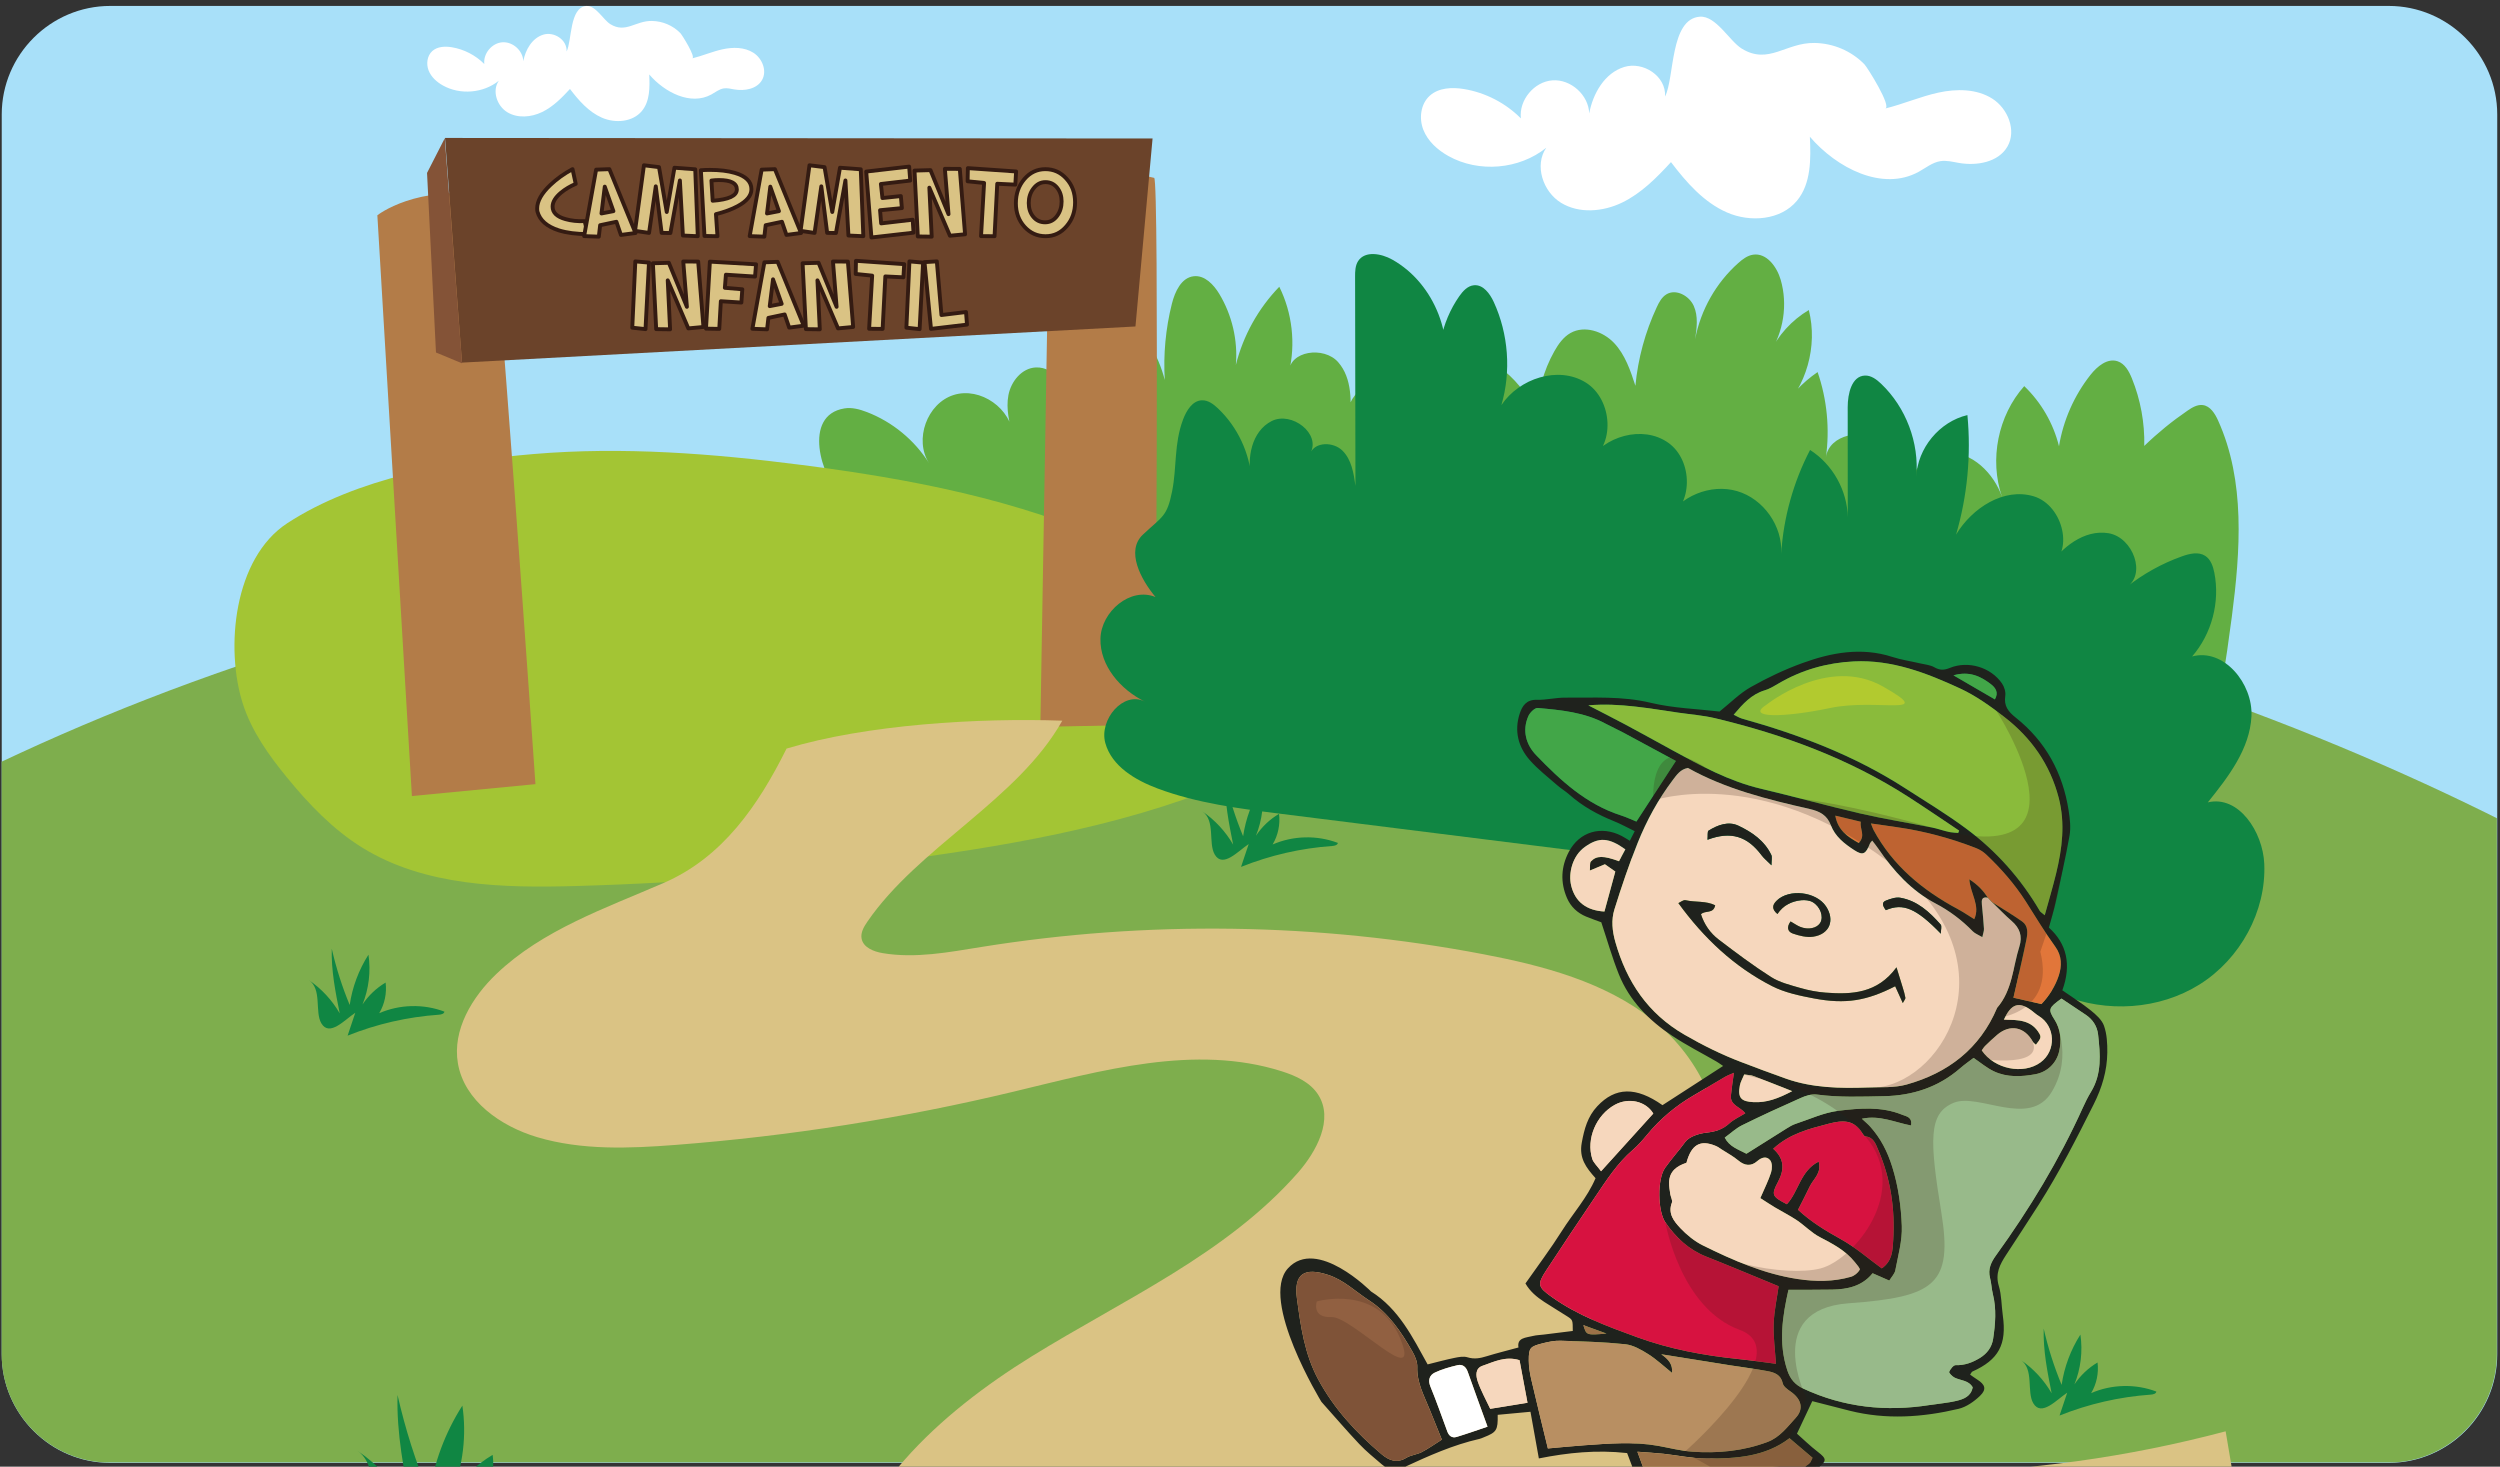 <svg clip-rule="evenodd" fill-rule="evenodd" stroke-linecap="round" stroke-linejoin="round" stroke-miterlimit="10" viewBox="0 0 225 132" xmlns="http://www.w3.org/2000/svg" xmlns:xlink="http://www.w3.org/1999/xlink"><rect x="0" y="0" width="225" height="132" fill="#333333" stroke="none"/><clipPath id="a"><path clip-rule="nonzero" d="m174.066 133.668h-123.891c-3.245 0-5.9-2.655-5.9-5.9v-67.42c0-3.245 2.655-5.901 5.9-5.901h123.891c3.245 0 5.9 2.656 5.9 5.901v67.42c0 3.245-2.655 5.9-5.9 5.9"/></clipPath><g transform="translate(0 -2)"><path d="m214.985 133.659h-205.063c-5.371 0-9.766-4.395-9.766-9.766v-111.593c0-5.371 4.395-9.766 9.766-9.766h205.063c5.371 0 9.766 4.395 9.766 9.766v111.593c0 5.371-4.395 9.766-9.766 9.766" fill="#a8e0f9" fill-rule="nonzero"/><g clip-path="url(#a)" transform="matrix(1.655 0 0 1.655 -73.127 -87.587)"><path d="m2.494 130.658s27.74-49.556 107.825-48.012c80.085 1.545 110.41 49.119 110.41 49.119s-1.037 1.894-5.744 1.894h-205.063s-3.727.478-7.428-3.001" fill="#7eae4d" fill-rule="nonzero"/></g></g><g fill-rule="nonzero"><path d="m0-62.676c2.241-.364 4.522.265 6.641 1.08 7.517 2.893 14.052 8.271 18.338 15.089-4.465-6.927-.608-17.64 7.249-20.13 7.857-2.491 17.182 4.043 17.522 12.278-1.058-3.996-2.123-8.156-1.355-12.219.767-4.062 3.94-7.987 8.07-8.185 5.986-.286 9.46 6.515 11.387 12.19 2.226-4.253 2.495-9.228 3.866-13.828 1.37-4.6 4.553-9.322 9.321-9.877 7.381-.858 11.6 8.027 13.5 15.211-.459-7.544.25-15.157 2.094-22.487.903-3.586 2.8-7.732 6.477-8.125 3.204-.342 5.843 2.451 7.508 5.21 3.773 6.248 5.511 13.703 4.891 20.975 2.151-8.638 6.621-16.687 12.818-23.079 3.843 7.752 4.869 16.864 2.846 25.276.072-6.39 10.309-7.83 14.524-3.026 4.215 4.803 3.923 11.946 3.392 18.315-2.856-6.805 5.341-14.436 12.561-12.911 7.221 1.526 11.813 9.149 12.388 16.506 1.903-6.519 5.199-12.629 9.601-17.8 1.628-1.913 3.705-3.83 6.217-3.797 1.888.024 3.568 1.163 5.015 2.376 4.144 3.476 7.442 7.955 9.529 12.945.095-6.582 1.866-13.134 5.101-18.867 1.194-2.115 2.658-4.19 4.774-5.379 4.132-2.323 9.601-.479 12.856 2.968 3.254 3.446 4.814 8.113 6.281 12.621.755-8.013 2.895-15.892 6.296-23.185.676-1.451 1.467-2.952 2.83-3.792 2.823-1.741 6.741.379 8.095 3.407s.895 6.519.409 9.8c1.63-8.607 6.179-16.634 12.725-22.455 1.266-1.125 2.686-2.208 4.359-2.465 3.967-.611 7.026 3.535 8.149 7.388 2.124 7.285.876 15.481-3.319 21.805 2.463-5.325 6.575-9.874 11.625-12.863 2.685 10.643-.682 22.602-8.529 30.28 2.746-4.757 6.58-8.881 11.123-11.968 2.785 8.07 3.627 16.802 2.437 25.255.857-6.925 11.091-8.875 16.642-4.649 5.553 4.226 7.436 11.609 8.964 18.418-3.774-6.387 2.777-15.223 10.194-15.335 7.418-.113 13.724 6.115 16.176 13.117-3.789-11.009-1.185-23.972 6.559-32.665 5.001 4.789 8.603 11.022 10.256 17.747 1.255-7.659 4.488-14.986 9.3-21.076 1.974-2.498 4.974-5.008 7.996-4.006 2.154.715 3.365 2.958 4.218 5.061 2.554 6.3 3.805 13.125 3.648 19.921 3.953-3.829 8.233-7.32 12.779-10.423 1.345-.918 2.868-1.841 4.485-1.637 2.222.281 3.597 2.515 4.52 4.556 8.082 17.871 6.58 38.466 4.054 57.916-1.725 13.28-3.852 26.507-6.378 39.658-.494 2.573-1.25 5.485-3.586 6.671-1.647.836-3.614.548-5.435.24-37.835-6.409-75.67-12.819-113.505-19.228-36.46-6.176-72.954-12.359-108.912-20.992-23.191-5.568-46.235-12.169-69.929-14.908-21.898-2.531-44.623-1.835-65.145-9.885-7.333-2.877-14.164-6.834-21.379-9.969-5.087-2.21-11.762-3.203-15.925-7.065-6.093-5.653-11.634-23.983.791-26.004" fill="#63af43" transform="matrix(.305 0 0 .305 75.997 55.873)"/><path d="m0-125.854c26.343-2.229 52.873-.142 79.095 3.22 31.872 4.086 63.868 10.169 93.121 23.464 11.617 5.279 22.85 11.76 32.013 20.64 9.164 8.879 16.176 20.346 18.123 32.957.371 2.403.529 4.991-.608 7.14-1.249 2.359-3.785 3.697-6.193 4.848-30.992 14.801-65.155 21.629-99.163 26.433-34.36 4.854-68.992 7.782-103.679 8.765-21.756.616-44.818.122-63.316-11.346-8.614-5.341-15.723-12.789-22.142-20.633-5.385-6.581-10.437-13.653-13.041-21.749-5.293-16.454-2.684-43.034 13.1-53.327 20.489-13.362 48.825-18.393 72.69-20.412" fill="#a3c534" transform="matrix(.305 0 0 .305 48.026 79.248)"/><path d="m-15.634-158.711c-1.605.054-33.045 157.721-33.045 157.721l33.045 7.528 29.599-156.081s-9.54-9.852-29.599-9.168" fill="#b37c48" transform="matrix(-.299 -.062 -.062 .299 89.361 62.493)"/><path d="m0-125.262c.997-2.646 2.768-5.605 5.595-5.686 1.803-.052 3.39 1.139 4.701 2.379 5.796 5.483 9.419 13.203 9.933 21.164-1.544-6.435.015-14.418 5.917-17.412 5.902-2.993 14.685 3.784 11.383 9.519 1.432-3.477 6.846-3.438 9.516-.791 2.671 2.647 3.319 6.66 3.829 10.386-.036-20.55-.071-41.101-.105-61.65-.003-1.616.023-3.334.903-4.687 2.022-3.108 6.824-2.239 10.058-.428 12.637 7.075 19.03 23.644 14.422 37.374-1.953-9.064.023-18.906 5.325-26.513 1.075-1.544 2.485-3.114 4.359-3.29 2.72-.257 4.711 2.464 5.853 4.946 4.342 9.435 5.157 20.445 2.252 30.417 5.265-7.891 16.786-11.658 24.859-6.677 8.075 4.981 8.909 18.978.611 23.574 4.745-7.793 16.248-11.063 23.714-5.818s7.499 18.553-.536 22.88c3.955-7.104 13.093-10.854 20.899-8.578 7.805 2.277 13.494 10.352 13.01 18.468.678-10.646 3.602-21.143 8.524-30.608 6.662 4.245 10.981 11.949 11.125 19.848-.006-10.83-.013-21.659-.02-32.489-.002-3.935 1.161-9.171 5.093-9.313 1.833-.066 3.446 1.157 4.774 2.423 7.332 6.985 11.26 17.389 10.377 27.477.352-8.464 6.833-16.301 15.079-18.238 1.131 11.827-.013 23.867-3.35 35.27 4.723-7.869 14.126-13.951 22.914-11.304 8.787 2.647 12.233 16.871 4.11 21.143 4.065-6.062 10.783-11.443 17.983-10.246 7.2 1.195 11.362 12.31 5.099 16.057 4.969-3.983 10.611-7.127 16.613-9.259 2.219-.788 4.829-1.399 6.807-.121 1.627 1.051 2.31 3.072 2.687 4.971 1.719 8.656-.771 18.047-6.553 24.714 9.327-2.526 17.987 7.999 17.508 17.651-.478 9.651-6.817 17.88-12.877 25.406 9.136-2.179 16.248 8.729 16.658 18.112.615 14.08-7.108 28.075-19.037 35.581-11.928 7.505-27.547 8.496-40.577 3.127-12.094-4.983-23.038-15.205-36.06-13.965-4.101.391-8.033 1.941-12.142 2.24-10.929.794-20.257-7.086-29.617-12.782-19.938-12.132-43.879-15.298-67.036-18.199-28.542-3.576-57.084-7.152-85.627-10.728-12.327-1.544-24.785-3.12-36.422-7.467-6.658-2.486-13.605-6.6-15.477-13.457-1.873-6.856 5.317-15.428 11.654-12.21-7.172-3.532-13.266-10.564-13.081-18.556.185-7.993 8.884-15.375 16.252-12.272-4.433-5.341-8.793-13.657-3.734-18.426 5.801-5.456 7.12-5.246 8.622-12.763 1.436-7.185.524-14 3.233-21.194" fill="#108643" transform="matrix(.305 0 0 .305 106.474 75.966)"/><path d="m0 310.274c-54.324 2.793-109.113 5.564-162.853-2.863-20.184-3.166-40.354-7.988-58.495-17.386-10.207-5.287-20.277-12.765-23.79-23.709-1.743-5.434-1.705-11.299-.908-16.949 4.458-31.582 30.884-55.354 58.006-72.137s57.333-30.129 78.43-54.05c5.687-6.449 10.742-15.941 6.095-23.176-2.352-3.661-6.617-5.584-10.766-6.9-25.596-8.114-53.131-.21-79.242 6.05-32.71 7.844-66.043 13.091-99.581 15.677-13.673 1.055-27.694 1.632-40.838-2.279-10.78-3.208-21.538-10.713-23.422-21.801-1.671-9.84 4.163-19.506 11.385-26.394 13.641-13.009 32.099-19.337 49.387-26.846 17.288-7.508 27.817-22.748 36.211-39.625 23.627-7.134 56.702-9.096 81.368-8.238-13.127 23.397-42.433 37.257-57.58 59.4-.996 1.458-1.967 3.148-1.652 4.886.484 2.665 3.593 3.868 6.265 4.315 9.622 1.612 19.437-.272 29.068-1.822 49.002-7.889 99.379-7.162 148.134 2.138 17.737 3.384 35.852 8.175 50.002 19.395 14.148 11.22 23.393 30.356 18.191 47.647-5.635 18.727-25.065 29.03-38.597 43.148-5.297 5.526-10.047 13.124-7.756 20.428 2.493 7.943 11.774 11.207 19.884 13.081 58.171 13.44 119.624 12.429 177.322-2.917 6.79 39.562 13.071 78.38 6.213 117.93-36.352 4.207-73.252 3.655-109.463-1.639-20.236-2.958-40.723-7.397-60.942-4.327-4.153.631 4.119-1.253-.076-1.037" fill="#dac384" transform="matrix(.305 0 0 .305 150.207 68.017)"/><path d="m-8.032-173.9c-1.732.059-35.653 170.162-35.653 170.162l35.653 8.124 31.934-168.394s-10.294-10.629-31.934-9.892" fill="#b37c48" transform="matrix(-.303 -.039 -.039 .303 34.808 70.002)"/><path d="m63.415-134.764h66.51l4.362 199.044-54.953 9.221z" fill="#6b432a" transform="matrix(.023 .304 .304 -.023 79.562 -9.962)"/><path d="m-29.633-48.19h11.469l45.916 26.42-.652 8.293z" fill="#845337" transform="matrix(-.139 .272 .272 .139 49.017 27.202)"/><path d="m0-30.743c-5.747 1.765-9.211 7.789-10.316 13.698-.177-5.428-5.428-10.153-10.845-9.758s-9.927 5.831-9.315 11.228c-4.501-4.532-10.448-7.605-16.748-8.655-3.518-.587-7.498-.424-10.146 1.965-2.696 2.432-3.22 6.683-1.888 10.061 1.333 3.378 4.208 5.95 7.377 7.724 8.952 5.011 20.909 4.003 28.896-2.437-3.577 5.155-1.001 12.958 4.347 16.24 5.349 3.281 12.397 2.673 18.043-.064 5.647-2.737 10.163-7.313 14.409-11.933 4.531 5.966 9.664 11.855 16.527 14.856 6.863 3.002 15.867 2.306 20.649-3.46 4.2-5.064 4.112-12.31 3.81-18.882 7.924 9.251 21.414 16.209 32.095 10.354 2.104-1.155 4.049-2.781 6.42-3.152 1.811-.284 3.639.207 5.445.522 5.299.925 11.656-.176 14.344-4.835 2.731-4.736.13-11.225-4.492-14.143-4.623-2.919-10.545-2.933-15.885-1.767-5.341 1.166-10.397 3.392-15.706 4.693 2.042-.501-5.266-12.175-6.144-13.067-3.896-3.958-9.145-6.177-14.692-6.279-8.486-.156-13.548 6.554-21.491 1.666-3.597-2.215-7.601-9.759-12.365-9.414-8.824.638-7.454 17.967-10.252 23.543.321-6.062-6.479-10.423-12.077-8.704" fill="#fff" transform="matrix(.305 0 0 .305 146.175 15.406)"/><path d="m0-17.547c-3.28 1.008-5.257 4.446-5.888 7.818-.101-3.098-3.098-5.794-6.19-5.569-3.091.226-5.666 3.328-5.316 6.408-2.569-2.586-5.963-4.34-9.56-4.94-2.007-.334-4.279-.241-5.79 1.122-1.539 1.388-1.838 3.814-1.078 5.743.761 1.927 2.402 3.396 4.211 4.408 5.109 2.861 11.934 2.285 16.492-1.391-2.041 2.943-.571 7.396 2.481 9.269 3.053 1.873 7.076 1.526 10.299-.036s5.8-4.174 8.224-6.811c2.586 3.405 5.515 6.766 9.432 8.479 3.918 1.713 9.057 1.316 11.787-1.975 2.396-2.89 2.346-7.026 2.174-10.777 4.523 5.28 12.222 9.252 18.318 5.909 1.201-.658 2.312-1.586 3.665-1.799 1.033-.161 2.077.119 3.107.299 3.025.528 6.653-.101 8.187-2.76 1.559-2.703.075-6.407-2.563-8.072-2.638-1.666-6.018-1.674-9.067-1.009-3.048.665-5.934 1.936-8.965 2.679 1.166-.286-3.005-6.95-3.506-7.458-2.224-2.26-5.219-3.526-8.386-3.584-4.843-.089-7.732 3.741-12.265.951-2.054-1.264-4.34-5.57-7.058-5.374-5.037.365-4.255 10.255-5.852 13.438.184-3.46-3.698-5.949-6.893-4.968" fill="#fff" transform="matrix(.305 0 0 .305 48.892 8.472)"/><path d="m0-13.41c6.579 4.489 12.13 10.476 16.11 17.375-2.233-11.134-4.475-22.382-4.154-33.732 2.273 10.027 5.403 19.859 9.346 29.355 1.365-9.299 4.724-18.3 9.783-26.22 1.286 8.724.199 17.785-3.114 25.957 3.092-4.645 7.244-8.581 12.049-11.419.692 5.496-.502 11.211-3.337 15.97 10.655-4.651 23.136-4.952 34.003-.818-.211 1.185-1.727 1.517-2.928 1.601-16.284 1.139-32.387 4.832-47.54 10.905 1.333-3.971 2.667-7.943 4-11.913-5.501 3.593-13.44 12.706-17.697 5.48-3.52-5.976.484-17.761-6.521-22.541" fill="#108643" transform="matrix(.305 0 0 .305 32.132 134.628)"/><path d="m0-7.593c3.725 2.542 6.868 5.931 9.121 9.837-1.264-6.303-2.534-12.671-2.352-19.098 1.287 5.677 3.06 11.244 5.292 16.62.772-5.264 2.674-10.36 5.539-14.845.728 4.94.112 10.07-1.764 14.696 1.751-2.629 4.102-4.857 6.822-6.464.392 3.111-.284 6.347-1.889 9.041 6.032-2.633 13.099-2.804 19.251-.463-.12.671-.978.859-1.657.906-9.22.645-18.337 2.736-26.916 6.174.755-2.248 1.51-4.496 2.264-6.745-3.114 2.035-7.609 7.195-10.019 3.103-1.993-3.383.274-10.055-3.692-12.762" fill="#108643" transform="matrix(.305 0 0 .305 108.202 75.334)"/><path d="m0-7.593c3.725 2.542 6.868 5.931 9.121 9.837-1.264-6.303-2.533-12.672-2.351-19.098 1.287 5.677 3.059 11.243 5.291 16.62.773-5.264 2.674-10.361 5.539-14.845.728 4.939.112 10.07-1.763 14.696 1.75-2.63 4.1-4.857 6.821-6.465.392 3.111-.284 6.348-1.889 9.042 6.033-2.634 13.099-2.804 19.252-.463-.121.671-.978.859-1.659.906-9.219.645-18.337 2.736-26.915 6.174.755-2.249 1.51-4.497 2.265-6.745-3.114 2.035-7.609 7.195-10.02 3.104-1.993-3.384.275-10.057-3.692-12.763" fill="#108643" transform="matrix(.305 0 0 .305 181.868 124.713)"/><path d="m0-7.592c3.725 2.542 6.867 5.931 9.121 9.837-1.264-6.303-2.534-12.672-2.352-19.098 1.287 5.677 3.059 11.244 5.291 16.62.773-5.265 2.675-10.361 5.54-14.845.727 4.939.112 10.069-1.764 14.696 1.751-2.63 4.101-4.858 6.822-6.465.392 3.112-.284 6.348-1.889 9.042 6.032-2.634 13.099-2.804 19.251-.463-.12.671-.978.859-1.658.906-9.219.645-18.337 2.736-26.916 6.174.756-2.248 1.511-4.497 2.265-6.745-3.114 2.035-7.609 7.194-10.019 3.103-1.993-3.383.274-10.056-3.692-12.762" fill="#108643" transform="matrix(.305 0 0 .305 27.794 90.52)"/><path d="m0 99.932c-2.557-.93-4.385-1.594-6.803-2.473.865 2.979.865 2.979 6.803 2.473m75.023-151.018c-2.46-.587-4.811-1.149-7.517-1.796.776 4.322 3.597 6.232 6.934 8.075 2.088-2.225.253-4.042.583-6.279m39.573-36.095c1.167-2.001.236-3.416-1.183-4.501-3.054-2.334-6.356-3.93-11.029-2.599 4.364 2.538 8.205 4.77 12.212 7.1m-71.147 111.143c-.789-.297-1.689-.301-2.806-.484-.471 1.157-1.095 2.181-1.297 3.282-.67 3.637.39 4.722 4.089 4.893 3.828.177 7.195-1.049 11.355-3.251-4.255-1.675-7.782-3.099-11.341-4.44m-69.101 83.827c-4.16-1.287-7.542.481-10.947 1.66-2.204.762-1.927 3.004-1.402 4.564.92 2.731 2.369 5.282 3.698 8.124 3.823-.622 7.372-1.201 11.001-1.792-.811-4.337-1.586-8.473-2.35-12.556m39.458-72.772c-2.226-3.673-7.288-4.802-11.351-2.569-5.481 3.011-8.496 10.041-6.659 15.927.352 1.129 1.414 2.036 2.6 3.667 5.568-6.152 10.493-11.593 15.41-17.025m-14.271-73.559c-1.301.546-2.604 1.093-4.444 1.866.122-1.256-.089-2.27.317-2.704 1.644-1.751 3.745-1.733 8.28-.053.613-1.139 1.259-2.342 1.883-3.505-4.917-3.529-7.848-3.648-11.931-.733-3.672 2.622-4.954 7.75-4.049 11.474 1.149 4.729 4.495 7.303 9.805 7.605 1.016-3.735 2.048-7.522 3.211-11.796-1.026-.719-1.985-1.392-3.072-2.154m128.194 49.977c.601 1.052.374 1.52-1.027 3.282-.311-.295-.714-.53-.904-.88-2.399-4.415-6.723-5.285-10.521-2.059-1.23 1.045-2.403 2.159-3.562 3.283-.404.392-.687.91-.989 1.321 3.729 5.54 12.244 7.23 17.308 3.565 4.74-3.432 4.469-10.712-.489-13.719-.75-.455-1.402-1.07-2.107-1.6-3.698-2.774-6.065-2.082-8.199 2.75 4.356-.099 8.232.099 10.49 4.057m-168.661 99.789c-.527-1.497-1.543-2.315-3.006-1.966-2.282.546-4.594 1.177-6.697 2.182-1.558.745-2.108 2.19-1.313 4.129 1.792 4.367 3.346 8.832 4.984 13.262.484 1.307 1.42 2.005 2.743 1.604 3.07-.931 6.093-2.014 9.122-3.031-2.143-5.927-4.022-11.041-5.833-16.18m99.302 59.916c2.81 1.134 5.274-.241 7.438-1.786 3.173-2.265 5.689-5.184 7.187-8.859.95-2.328 1.905-4.654 2.773-7.013 1.149-3.132.929-3.646-2.02-5.221-.506-.269-1.08-.411-1.723-.648-.514 1.012-1.04 1.883-1.418 2.814-3.243 7.982-9.58 12.06-17.601 14.054-.549.136-1.105.417-1.542.772-.444.36-.746.894-1.579 1.941 3.176 1.491 5.776 2.853 8.485 3.946m-19.689-17.145c3.097 4.501 7.33 8.259 13.199 7.479 6.826-.907 13.016-3.787 15.778-11.145-3.543-2.094-6.921-4.091-10.253-6.06-6.347 3.297-12.428 6.456-18.724 9.726m15.314-23.178c-7.261 5.542-15.858 6.014-24.456 5.996-4.251-.01-8.497-.952-12.752-1.411-2.319-.25-4.651-.372-7.675-.605 1.018 2.769 1.788 4.918 2.598 7.053.629 1.658 1.609 3.246 1.899 4.956.583 3.436 2.827 4.638 5.847 4.873 8.771.686 17.628.911 25.618-3.318 5.182-2.742 9.805-6.546 14.63-9.942.514-.361.709-1.174 1.087-1.837-2.316-1.965-4.445-3.771-6.796-5.765m-33.517-199.833c-5.177-2.795-10.346-5.603-15.533-8.378-1.686-.903-3.445-1.672-5.128-2.583-6.275-3.402-13.208-4.069-20.112-4.667-.87-.075-2.303 1.349-2.761 2.393-1.88 4.274-.667 8.438 2.279 11.5 7.197 7.482 14.827 14.536 25.08 17.808 1.523.486 2.978 1.186 4.524 1.811 3.994-6.131 7.69-11.805 11.651-17.884m30.147 124.156c-2.052 3.865-1.847 4.306 2.59 6.635 3.499-3.716 3.944-9.84 9.4-12.596.944 3.419-1.582 5.126-2.642 7.349-1.081 2.267-2.248 4.492-3.454 6.887 3.801 3.541 8.12 6.166 12.644 8.673 4.313 2.39 8.099 5.728 12.063 8.61 3.181-2.197 3.202-5.448 3.378-8.212.586-9.232-.735-18.26-4.451-26.804-.715-1.645-1.322-3.708-3.747-3.92-.319-.028-.664-.546-.878-.908-2.425-4.095-5.872-3.918-9.936-2.851-5.737 1.506-11.448 2.873-16.399 7.399 3.381 2.976 3.305 6.211 1.432 9.738m-2.066-2.736c.349-1.099.379-2.806-.251-3.597-1.027-1.286-2.483-.934-3.838.252-1.794 1.57-3.676 1.388-5.573-.202-1.461-1.225-3.18-2.145-4.794-3.186-.62-.399-1.23-.84-1.904-1.119-4.549-1.884-7.143-.407-8.607 4.997-2.733.894-5.027 2.414-5.11 5.771-.027 1.146.173 2.304.338 3.447.124.864.742 1.86.479 2.542-1.26 3.268.664 5.546 2.515 7.521 1.891 2.017 4.179 3.881 6.645 5.1 8.878 4.39 17.934 8.37 27.858 9.894 5.335.818 10.621.853 15.822-.648 1.007-.291 2.053-1.16 2.58-2.056.212-.362-.867-1.563-1.459-2.301-2.752-3.434-6.527-5.376-10.35-7.37-2.433-1.269-4.409-3.386-6.714-4.938-2.066-1.392-4.315-2.511-6.46-3.79-1.354-.809-2.665-1.69-4.343-2.761 1.258-2.928 2.411-5.179 3.166-7.556m40.452-110.861c-17.513-11.256-36.752-18.327-56.879-23.15-3.576-.857-7.293-1.132-10.947-1.663-4.236-.615-8.462-1.321-12.714-1.795-4.532-.505-9.088-.785-13.841-.355 3.697 1.912 7.418 3.784 11.088 5.747 4.563 2.441 9.086 4.958 13.626 7.442 8.416 4.605 16.811 9.198 26.29 11.425 9.779 2.299 19.457 5.031 29.245 7.289 7.044 1.625 14.198 2.762 21.293 4.168 1.591.316 3.128.896 4.713 1.253.936.21 1.918.22 2.879.32l.272-.687c-5.006-3.335-9.966-6.742-15.025-9.994m-141.19 180.785c-1.621-4.057-3.809-7.905-3.646-12.546.054-1.525-.687-3.225-1.48-4.606-3.329-5.802-6.988-11.305-12.809-15.075-3.952-2.559-7.329-5.939-11.982-7.472-7.084-2.335-10.226-.331-9.247 6.944 1.098 8.156 2.236 16.365 6.262 23.848 4.691 8.718 11.24 15.788 18.702 22.099 2.101 1.777 4.456 2.841 7.305 1.087 1.353-.834 3.132-.952 4.563-1.692 1.922-.992 3.695-2.273 5.935-3.684-1.395-3.445-2.51-6.17-3.603-8.903m116.218 50.817c.235.295.47.59.704.885 2.852.631 5.703 1.264 8.555 1.896-.005.314-.009.627-.014.941-.707.279-1.412.773-2.121.78-.854.009-1.702-.458-2.571-.613-4.458-.797-8.372-.151-11.734 3.387-3.159 3.326-6.614 6.357-8.575 10.62-1.926 4.188-1.335 5.653 3.111 6.634 3.008.664 6.116 1.021 9.198 1.193 7.931.444 15.816 2.317 23.833.47 4.188-.965 6.42-3.055 7.615-7.395 2.491-9.051 1.835-18.151 1.589-27.283-.02-.72-.272-1.454-.516-2.145-1.374-3.887-9.531-10-14.258-10.485-3.365 7.953-5.277 17.074-14.816 21.115m-44.7-61.614c-2.434-1.951-4.576-3.992-7.03-5.537-2.078-1.31-4.449-2.669-6.805-2.918-6.318-.669-12.697-.827-19.057-1.026-1.74-.054-3.535.314-5.24.743-3.795.954-4.151 1.347-4.143 5.109.005 1.895.338 3.823.768 5.679 1.53 6.614 3.166 13.203 4.871 20.254 3.599-.318 7.21-.693 10.83-.948 7.238-.509 14.48-1.122 21.705.171 3.346.599 6.673 1.484 10.045 1.724 7.583.538 15.073-.172 22.259-2.881 3.62-1.365 5.879-4.464 8.337-7.151 2.418-2.642 1.591-5.511-1.483-7.661-.936-.654-2.171-1.503-2.376-2.456-.562-2.597-2.475-3.233-4.515-3.619-3.626-.685-7.297-1.129-10.943-1.706-6.542-1.035-13.081-2.095-20.409-3.271 2.129 1.485 3.447 2.961 3.186 5.494m29.996-14.545c.146-3.791.977-7.556 1.461-11.01-7.427-3.049-14.364-5.973-21.362-8.746-5.162-2.046-8.977-5.632-12.051-10.088-2.303-3.339-2.435-12.816-.093-16.1 1.864-2.616 4.022-5.018 5.933-7.619 1.187-1.617 4.024-2.515 6.23-2.764 2.635-.296 4.802-.891 6.776-2.711 1.276-1.175 2.955-1.911 4.73-3.017-1.438-1.852-4.51-2.339-4.242-5.203.201-2.152.557-4.29.885-6.732-.901.406-1.822.731-2.653 1.213-3.056 1.77-6.067 3.62-9.124 5.389-5.304 3.068-9.928 6.922-13.834 11.657-1.317 1.597-2.704 3.179-4.268 4.525-4.544 3.911-7.719 8.895-11.023 13.772-4.891 7.221-9.726 14.482-14.51 21.776-2.703 4.123-2.448 4.885 1.684 7.83 7.692 5.482 16.428 8.677 25.209 11.876 9.67 3.521 19.645 5.376 29.824 6.424 3.518.363 7.02.88 11.092 1.399-.27-4.275-.81-8.086-.664-11.871m83.322-132.761c1.788-7.382 2.739-14.77.778-22.348-2.562-9.895-8.121-17.739-16.062-23.879-4.078-3.154-8.378-6.243-13.026-8.394-9.901-4.58-20.115-8.542-31.352-7.991-7.941.39-15.433 2.503-22.33 6.57-1.272.751-2.582 1.541-3.979 1.961-3.924 1.177-6.45 3.997-9.162 7.204.979.459 1.699.927 2.487 1.147 16.889 4.725 33.156 10.912 47.983 20.458 6.092 3.923 12.317 7.681 18.126 11.992 8.877 6.587 16.145 14.746 21.749 24.328.139.238.432.386 1.437 1.245 1.202-4.381 2.386-8.311 3.351-12.293m-29.979 148.703c-.679-.347-1.698-1.4-1.569-1.696.358-.815 1.26-1.99 1.912-1.97 2.667.088 4.942-.783 7.13-2.111 2.15-1.304 3.562-3.2 3.934-5.666.659-4.381 1.021-8.777-.076-13.17-.392-1.572-.427-3.234-.839-4.799-.681-2.584.326-4.661 1.746-6.627 9.903-13.716 18.64-28.114 25.609-43.556.732-1.619 1.526-3.225 2.449-4.742 3.235-5.316 2.721-11.09 2.086-16.852-.271-2.452-1.546-4.453-3.634-5.857-2.44-1.639-4.888-3.263-7.181-4.792-3.758 2.724-4.012 3.136-2.076 6.168 1.924 3.014 2.105 6.328 1.389 9.44-.796 3.459-3.481 6.06-7.007 6.716-4.063.756-8.343.993-12.252-.863-2.06-.979-3.856-2.515-5.997-3.952-1.148.882-2.601 1.887-3.927 3.039-6.441 5.594-14.015 8.08-22.434 8.252-6.643.136-13.282.417-19.917-.485-1.506-.205-3.264.374-4.717 1.017-5.816 2.576-11.598 5.237-17.301 8.05-1.813.894-3.344 2.357-5.119 3.643 1.401 2.702 3.86 3.421 6.4 4.76 3.848-2.424 7.806-4.937 11.786-7.414.879-.546 1.79-1.104 2.763-1.424 4.185-1.379 8.318-3.322 12.618-3.843 6.239-.757 12.674-1.323 18.785 1.173 1.221.499 3.044.641 2.623 3.168-4.737-.886-9.228-3.124-14.513-1.988 1.009.948 1.796 1.586 2.463 2.33 3.097 3.45 5.08 7.335 6.503 11.882 1.803 5.759 2.593 11.593 2.821 17.441.169 4.326-1.102 8.727-1.913 13.06-.196 1.042-1.116 1.948-1.778 3.043-1.8-.79-3.262-1.432-4.932-2.165-3.102 3.845-7.377 4.744-11.923 4.83-4.218.08-8.439.043-12.902.059-1.729 7.723-3.032 15.634-.34 23.758.883 2.667 2.35 4.293 4.758 5.413 11.922 5.545 24.38 6.858 37.279 4.824 2.629-.414 5.306-.608 7.885-1.227 2.12-.509 4.294-1.302 4.78-4.005-1.237-2.118-3.589-1.951-5.372-2.862m19.962-134.58c1.83 1.294 1.643 3.424 1.261 5.328-.872 4.339-1.896 8.647-2.864 12.967-.313 1.401-.641 2.799-.963 4.194 2.875.656 5.442 1.241 8.257 1.884 2.286-2.397 4.135-5.337 5.147-8.486.87-2.707.959-5.685-1.062-8.46-3.107-4.268-5.815-8.828-8.661-13.284-3.291-5.153-7.285-9.714-11.712-13.898-.835-.789-1.88-1.463-2.949-1.88-7.6-2.969-15.441-5.058-23.525-6.214-2.313-.331-4.627-.663-7.562-1.084.412 1.028.552 1.506.782 1.935 5.686 10.544 14.481 17.771 24.848 23.339 1.671.897 3.242 1.979 4.866 2.98 1.863-4.022-1.118-7.438-1.447-11.761 2.548 1.623 4.126 3.39 5.468 5.409-1.871-.367-1.89.782-1.76 2.11.23 2.353.465 4.707.605 7.066.039.661-.249 1.342-.48 2.469-1.182-.703-2.166-1.049-2.818-1.718-3.235-3.327-6.899-6.066-10.991-8.223-7.147-3.768-12.358-9.537-16.829-16.095-.563-.825-1.203-1.598-1.848-2.448-.342.42-.571.594-.659.823-1.254 3.236-2.095 3.648-4.673 1.97-2.877-1.873-5.605-3.983-6.875-7.338-1.116-2.946-3.215-4.09-6.24-4.779-12.4-2.822-24.762-5.857-35.934-12.118-2.214.407-3.293 1.998-4.456 3.54-4.315 5.718-7.729 11.972-10.377 18.579-2.576 6.427-4.788 13.013-6.855 19.625-.976 3.122-.643 6.404.279 9.637 3.343 11.716 9.561 21.068 20.401 27.339 5.416 3.134 10.929 5.865 16.741 8.073 4.412 1.675 8.823 3.355 13.275 4.917 7.802 2.736 15.912 2.867 24.043 2.58 3.83-.135 7.83.151 11.447-.856 12.278-3.42 21.646-10.584 26.737-22.642 4.522-5.192 4.639-11.984 6.579-18.115.963-3.045.115-5.444-2.281-7.513-2.01-1.737-3.841-3.681-5.752-5.532 2.954 1.881 5.98 3.66 8.837 5.68m-192.119 109.167c8.211 5.164 12.252 13.485 16.701 21.521 2.752-.679 5.315-1.39 7.916-1.92 1.26-.258 2.701-.534 3.865-.171 2.001.621 3.752.268 5.633-.313 2.94-.908 5.935-1.644 9.392-2.586-.498-2.913 2.166-2.873 4.297-3.405.998-.25 2.053-.27 3.081-.397 2.899-.359 5.797-.72 8.65-1.076-.013-3.226.005-3.253-1.649-4.315-2.247-1.442-4.545-2.805-6.781-4.262-2.216-1.445-4.221-3.118-5.537-5.439 3.691-5.278 7.435-10.225 10.728-15.457 3.278-5.209 7.516-9.846 9.958-15.605-2.807-3.136-4.904-5.902-4.072-10.45.75-4.097 1.734-7.739 4.589-10.785 5.308-5.665 11.396-5.84 19.236-.314 5.777-3.733 11.667-7.54 17.898-11.567-1.021-.681-1.476-1.022-1.964-1.305-4.359-2.517-8.869-4.805-13.055-7.583-6.891-4.574-12.629-10.351-15.76-18.169-1.966-4.911-3.408-10.033-5.179-15.343-1.204-.449-2.874-1.005-4.492-1.686-2.56-1.077-4.497-2.864-5.615-5.432-2.013-4.632-1.787-9.26.535-13.674 3.131-5.951 9.489-7.802 15.544-4.705.786.402 1.522.899 2.45 1.454.419-.821.805-1.582 1.446-2.838-2.14-1.04-4.043-2.106-6.052-2.914-4.854-1.952-9.366-4.43-13.299-7.925-1.101-.979-2.402-1.733-3.508-2.707-2.776-2.441-5.758-4.715-8.167-7.484-3.393-3.898-4.563-8.602-2.914-13.66.752-2.308 1.988-4.158 5.041-4.074 2.785.077 5.587-.663 8.379-.64 8.421.07 16.812-.503 25.22 1.518 6.699 1.611 13.739 1.799 20.324 2.583 3.192-2.548 5.95-5.373 9.25-7.235 4.863-2.744 9.979-5.17 15.227-7.07 8.588-3.111 17.405-4.753 26.508-1.81 2.664.861 5.475 1.265 8.213 1.906 1.42.332 2.981.453 4.201 1.152 1.604.919 2.86.883 4.555.189 5.411-2.218 12.105-.206 15.399 4.583.689 1.002 1.141 2.528.961 3.699-.456 2.952.924 4.66 3.055 6.349 8.883 7.042 13.93 16.353 15.653 27.475.377 2.437.674 5.03.253 7.418-1.179 6.69-2.725 13.317-4.187 19.955-.49 2.224-1.166 4.409-1.9 7.147 5.279 4.73 6.714 10.987 3.969 18.507 2.871 2 5.747 3.797 8.371 5.907 1.561 1.256 3.306 2.801 3.931 4.58.857 2.44.997 5.229.967 7.863-.062 5.379-1.553 10.358-4 15.251-5.04 10.076-10.161 20.088-16.206 29.602-3.174 4.997-6.443 9.932-9.67 14.894-1.802 2.771-3.242 5.467-2.147 9.099.841 2.791.78 5.849 1.19 8.778 1.198 8.557-1.227 13.035-8.978 16.522-.22.099-.333.435-.673.906.689.479 1.359.98 2.063 1.426 2.398 1.517 2.874 2.894.854 4.839-1.745 1.678-4.021 3.282-6.32 3.828-10.62 2.519-21.352 3.254-32.099.568-3.812-.953-7.612-1.95-11.067-2.837-1.574 3.34-2.939 6.237-4.523 9.597 1.912 1.686 3.904 3.643 6.103 5.33 2.714 2.082 2.784 2.681.016 4.857-1.091.858-2.122 1.789-3.493 2.953 2.749 1.515 4.937 2.722 7.279 4.014 3.147-2.679 6.288-2.099 9.46-.15 1.131.695 2.339 1.327 3.592 1.751 5.799 1.956 10.132 5.964 14.436 10.055 1.849 1.759 2.572 3.827 2.655 6.349.31 9.504-.053 18.924-1.687 28.341-.761 4.391-2.843 6.974-6.852 8.129-2.531.729-5.178 1.416-7.781 1.445-4.126.048-8.267-.401-12.39-.767-5.894-.523-11.788-1.063-17.66-1.782-4.165-.509-5.917-3.112-4.967-7.198.328-1.412.912-2.883 1.774-4.029 2.218-2.952 4.612-5.779 7.024-8.577 1.594-1.851 3.344-3.569 5.253-5.588-3.337-1.814-6.22-3.318-9.032-4.944-.974-.563-2.222-1.278-2.535-2.199-.352-1.035.21-2.383.409-3.845-4.859-1.09-8.251-4.404-11.264-8.121-1.065-1.312-2.169-1.819-3.775-1.729-3.54.198-7.093.539-10.625.393-2.77-.114-5.546-.741-8.249-1.424-.783-.2-1.582-1.278-1.922-2.132-2.06-5.176-3.991-10.405-5.885-15.407-9.04-1-17.493-.117-26.049 1.583-.872-4.856-1.649-9.18-2.473-13.771-3.375.315-6.545.611-9.673.903.089 4.532-.326 5.148-4.094 6.629-.414.163-.821.366-1.249.464-7.837 1.775-15.118 5.055-22.351 8.409-2.545 1.181-4.594.749-6.549-.929-2.249-1.93-4.573-3.805-6.6-5.954-3.733-3.952-7.273-8.085-11.172-12.457 0 0-18.387-30.031-9.878-39.382 8.51-9.351 24.515 6.817 24.515 6.817" fill="#1f221d" transform="matrix(.305 0 0 .305 144.583 89.539)"/><path d="m0 3.256c0-1.215.326-2.263-.051-2.688-3.264-3.684-6.855-7.04-11.925-7.922-1.329-.231-2.895.316-4.225.835-1.349.526-.959 1.602-.032 2.83 5.081-2.188 8.975-.554 16.233 6.945m-52.894-23.13c.663.886 1.561 1.595 2.915 2.951 0-1.56.25-2.43-.042-3.044-2.005-4.23-5.732-6.756-9.717-8.645-2.962-1.404-6.098-.221-8.804 1.455-.395.244-.194 1.446-.317 2.696 6.918-2.623 11.772-1.027 15.965 4.587m11.693 13.255c1.097-.111 2.413.021 3.345.546 2.312 1.303 3.318 4.327 2.293 6.072-.961 1.633-3.562 2.211-5.963 1.224-.926-.381-1.761-.984-2.816-1.588-1.182 1.592-.962 3.018.691 3.587 1.886.65 4.049 1.198 5.966.92 4.853-.704 6.489-4.877 3.796-8.943-2.899-4.381-10.894-5.29-14.592-1.665-1.275 1.25-1.483 2.454.256 3.92 1.725-2.567 4.177-3.785 7.024-4.073m7.132 27.263c-2.483-.192-4.985-.673-7.377-1.367-2.955-.857-6.098-1.616-8.642-3.231-5.355-3.401-10.447-7.237-15.5-11.086-2.482-1.891-4.248-4.467-5.198-7.445 1.265-1.259 3.648.004 4.191-2.638-2.714-1.374-5.869-.832-8.756-1.505-.637-.149-1.479.583-2.111.858 7.505 10.336 16.461 18.782 27.635 24.489 3.747 1.914 8.11 2.829 12.302 3.627 9.432 1.795 15.644.716 24.042-3.58.689 1.52 1.377 3.038 2.246 4.954.441-.848.823-1.234.77-1.546-.168-1.001-.475-1.982-.767-2.959-.555-1.853-1.136-3.698-1.858-6.038-5.66 7.725-13.2 8.067-20.977 7.467m49.215-26.672c1.911 1.851 3.742 3.795 5.751 5.532 2.397 2.069 3.245 4.468 2.282 7.513-1.941 6.131-2.057 12.923-6.579 18.115-5.091 12.058-14.459 19.222-26.738 22.642-3.616 1.007-7.616.721-11.446.856-8.131.287-16.241.156-24.043-2.58-4.452-1.562-8.863-3.242-13.275-4.917-5.812-2.208-11.326-4.939-16.742-8.073-10.839-6.271-17.057-15.623-20.4-27.339-.922-3.233-1.255-6.515-.279-9.637 2.067-6.612 4.279-13.198 6.855-19.625 2.648-6.607 6.062-12.861 10.377-18.579 1.163-1.542 2.241-3.133 4.456-3.541 11.172 6.262 23.533 9.297 35.934 12.119 3.025.689 5.124 1.833 6.24 4.779 1.27 3.355 3.998 5.465 6.875 7.338 2.578 1.678 3.419 1.266 4.673-1.97.088-.229.316-.403.659-.823.645.85 1.285 1.623 1.848 2.448 4.47 6.558 9.681 12.327 16.829 16.095 4.092 2.157 7.756 4.896 10.991 8.223.651.669 1.636 1.015 2.817 1.718.232-1.127.52-1.808.481-2.469-.14-2.359-.375-4.713-.606-7.066-.129-1.328-.11-2.477 1.761-2.11.427.45.853.901 1.279 1.351" fill="#f6d7bd" transform="matrix(.305 0 0 .305 174.678 83.04)"/><path d="m0 107.435c-1.236-2.118-3.589-1.951-5.372-2.862-.679-.347-1.697-1.401-1.568-1.697.357-.814 1.259-1.99 1.911-1.969 2.667.088 4.942-.784 7.131-2.112 2.149-1.303 3.561-3.2 3.933-5.666.659-4.381 1.022-8.776-.076-13.17-.392-1.571-.427-3.233-.839-4.798-.681-2.584.326-4.662 1.746-6.627 9.904-13.716 18.64-28.114 25.61-43.556.731-1.62 1.525-3.226 2.448-4.742 3.235-5.317 2.722-11.09 2.086-16.853-.271-2.451-1.546-4.452-3.634-5.856-2.439-1.639-4.888-3.263-7.181-4.793-3.758 2.724-4.011 3.137-2.076 6.169 1.924 3.014 2.106 6.327 1.389 9.44-.796 3.459-3.481 6.06-7.007 6.716-4.063.756-8.343.992-12.252-.864-2.06-.978-3.855-2.515-5.997-3.951-1.148.882-2.601 1.887-3.927 3.038-6.441 5.594-14.014 8.08-22.433 8.253-6.644.136-13.283.416-19.917-.486-1.507-.205-3.265.374-4.718 1.018-5.816 2.576-11.598 5.237-17.301 8.049-1.812.894-3.344 2.358-5.119 3.644 1.401 2.701 3.86 3.42 6.4 4.759 3.848-2.424 7.806-4.936 11.786-7.413.879-.546 1.79-1.104 2.763-1.424 4.185-1.38 8.318-3.322 12.618-3.844 6.24-.756 12.674-1.322 18.785 1.174 1.221.498 3.044.64 2.624 3.168-4.738-.886-9.229-3.124-14.514-1.988 1.01.948 1.796 1.586 2.463 2.329 3.097 3.451 5.08 7.336 6.504 11.883 1.802 5.759 2.592 11.593 2.82 17.44.169 4.326-1.102 8.727-1.913 13.06-.195 1.042-1.115 1.949-1.777 3.044-1.801-.79-3.263-1.432-4.933-2.165-3.102 3.845-7.377 4.744-11.923 4.83-4.218.08-8.438.043-12.902.058-1.729 7.724-3.032 15.635-.34 23.758.884 2.667 2.35 4.293 4.759 5.413 11.922 5.545 24.38 6.859 37.278 4.824 2.629-.414 5.307-.607 7.885-1.226 2.12-.509 4.295-1.303 4.78-4.005" fill="#98ba8a" transform="matrix(.305 0 0 .305 177.544 92.087)"/><path d="m0 75.457c1.202-4.381 2.387-8.311 3.352-12.293 1.788-7.383 2.738-14.77.777-22.349-2.562-9.894-8.12-17.738-16.062-23.879-4.078-3.153-8.378-6.243-13.026-8.393-9.9-4.581-20.114-8.543-31.352-7.991-7.941.389-15.433 2.502-22.33 6.57-1.272.751-2.582 1.541-3.979 1.96-3.924 1.178-6.449 3.998-9.161 7.204.978.46 1.698.927 2.486 1.148 16.89 4.724 33.156 10.911 47.983 20.458 6.092 3.922 12.317 7.68 18.126 11.991 8.877 6.587 16.145 14.747 21.749 24.329.139.238.432.385 1.437 1.245" fill="#8abb3b" transform="matrix(.305 0 0 .305 184.028 59.357)"/><path d="m0 85.86c-.27-4.274-.81-8.086-.664-11.871.146-3.791.976-7.556 1.461-11.009-7.427-3.05-14.364-5.974-21.362-8.747-5.162-2.045-8.977-5.632-12.051-10.088-2.303-3.339-2.435-12.816-.093-16.1 1.864-2.616 4.022-5.018 5.933-7.619 1.187-1.617 4.024-2.515 6.23-2.764 2.635-.296 4.802-.891 6.776-2.711 1.276-1.174 2.955-1.911 4.73-3.017-1.439-1.852-4.51-2.339-4.242-5.203.201-2.152.557-4.29.885-6.731-.901.405-1.822.731-2.653 1.212-3.056 1.771-6.067 3.62-9.124 5.389-5.305 3.068-9.928 6.922-13.834 11.657-1.317 1.598-2.704 3.179-4.268 4.525-4.544 3.911-7.719 8.895-11.023 13.772-4.891 7.222-9.726 14.482-14.51 21.776-2.703 4.123-2.448 4.885 1.684 7.83 7.692 5.482 16.428 8.678 25.209 11.876 9.67 3.521 19.645 5.376 29.824 6.425 3.518.362 7.02.879 11.092 1.398" fill="#d71240" transform="matrix(.305 0 0 .305 159.835 96.554)"/><path d="m0-25.241c2.129 1.484 3.446 2.961 3.186 5.493-2.434-1.95-4.577-3.991-7.031-5.537-2.077-1.31-4.448-2.669-6.804-2.918-6.319-.669-12.698-.826-19.057-1.025-1.74-.054-3.535.313-5.24.743-3.795.954-4.152 1.347-4.143 5.108.005 1.896.338 3.823.768 5.68 1.53 6.613 3.166 13.202 4.871 20.254 3.598-.319 7.21-.694 10.83-.948 7.237-.509 14.479-1.122 21.705.171 3.346.598 6.673 1.484 10.045 1.723 7.583.538 15.073-.172 22.259-2.881 3.62-1.365 5.879-4.464 8.337-7.15 2.418-2.643 1.59-5.512-1.484-7.661-.935-.655-2.171-1.503-2.376-2.456-.561-2.597-2.474-3.234-4.514-3.619-3.626-.685-7.297-1.129-10.944-1.706-6.542-1.036-13.08-2.095-20.408-3.271" fill="#b88f62" transform="matrix(.305 0 0 .305 149.511 129.585)"/><path d="m0 43.807c-1.395-3.444-2.51-6.17-3.603-8.903-1.621-4.057-3.809-7.905-3.646-12.546.054-1.525-.687-3.225-1.48-4.606-3.329-5.801-6.988-11.305-12.809-15.074-3.952-2.559-7.329-5.94-11.982-7.473-7.084-2.335-10.226-.331-9.247 6.944 1.099 8.157 2.236 16.365 6.262 23.848 4.691 8.718 11.24 15.789 18.702 22.099 2.101 1.777 4.456 2.841 7.305 1.087 1.353-.834 3.132-.952 4.563-1.691 1.922-.993 3.695-2.274 5.935-3.685" fill="#7f5338" transform="matrix(.305 0 0 .305 129.765 116.207)"/><path d="m0 36.7c-5.006-3.335-9.966-6.742-15.025-9.994-17.513-11.256-36.752-18.327-56.879-23.151-3.576-.857-7.293-1.131-10.948-1.662-4.235-.615-8.461-1.321-12.713-1.796-4.532-.504-9.088-.784-13.841-.355 3.697 1.913 7.418 3.784 11.088 5.748 4.563 2.44 9.086 4.957 13.626 7.441 8.416 4.605 16.811 9.198 26.29 11.426 9.779 2.299 19.457 5.031 29.245 7.289 7.044 1.625 14.198 2.762 21.293 4.168 1.591.315 3.128.896 4.713 1.252.936.211 1.918.221 2.879.321z" fill="#8abb3b" transform="matrix(.305 0 0 .305 176.32 63.56)"/><path d="m0-7.425c1.259-2.928 2.411-5.179 3.166-7.556.35-1.099.379-2.806-.251-3.596-1.026-1.287-2.482-.935-3.838.251-1.794 1.57-3.676 1.388-5.572-.202-1.462-1.225-3.181-2.145-4.795-3.186-.619-.399-1.23-.84-1.903-1.119-4.549-1.884-7.144-.407-8.608 4.997-2.732.894-5.026 2.414-5.109 5.771-.027 1.146.173 2.305.338 3.447.124.864.742 1.86.478 2.543-1.26 3.267.664 5.545 2.516 7.52 1.891 2.017 4.179 3.881 6.644 5.1 8.878 4.39 17.934 8.37 27.859 9.894 5.335.819 10.621.853 15.821-.648 1.008-.291 2.054-1.159 2.58-2.056.212-.362-.867-1.562-1.459-2.301-2.752-3.434-6.526-5.376-10.349-7.37-2.434-1.269-4.41-3.385-6.714-4.938-2.067-1.392-4.316-2.511-6.46-3.79-1.355-.808-2.665-1.69-4.344-2.761" fill="#f6d7bd" transform="matrix(.305 0 0 .305 158.43 110.095)"/><path d="m0-26.653c3.381 2.977 3.305 6.211 1.432 9.739-2.052 3.864-1.847 4.305 2.589 6.634 3.5-3.715 3.945-9.839 9.401-12.596.943 3.419-1.582 5.126-2.643 7.349-1.081 2.267-2.248 4.493-3.454 6.888 3.802 3.54 8.12 6.165 12.645 8.672 4.312 2.39 8.098 5.729 12.062 8.61 3.182-2.196 3.202-5.447 3.378-8.212.587-9.231-.734-18.26-4.45-26.804-.715-1.644-1.322-3.708-3.747-3.92-.319-.027-.664-.546-.878-.908-2.426-4.095-5.872-3.917-9.937-2.85-5.736 1.505-11.448 2.873-16.398 7.398" fill="#d71240" transform="matrix(.305 0 0 .305 159.589 111.519)"/><path d="m0 33.586c3.994-6.13 7.689-11.804 11.65-17.884-5.176-2.795-10.345-5.602-15.532-8.377-1.686-.903-3.445-1.672-5.128-2.584-6.275-3.401-13.208-4.068-20.112-4.666-.87-.075-2.303 1.349-2.761 2.392-1.88 4.275-.667 8.438 2.279 11.5 7.197 7.483 14.827 14.536 25.08 17.809 1.523.486 2.978 1.185 4.524 1.81" fill="#42a648" transform="matrix(.305 0 0 .305 147.276 63.695)"/><path d="m0-9.502c.427.451.853.901 1.278 1.351 2.954 1.881 5.981 3.66 8.837 5.68 1.83 1.295 1.644 3.424 1.262 5.328-.872 4.339-1.897 8.647-2.864 12.967-.314 1.402-.642 2.799-.963 4.195 2.875.655 5.441 1.241 8.257 1.883 2.286-2.397 4.134-5.337 5.146-8.486.87-2.707.96-5.685-1.061-8.46-3.108-4.268-5.816-8.828-8.662-13.284-3.291-5.153-7.285-9.714-11.711-13.898-.835-.789-1.88-1.463-2.95-1.88-7.599-2.969-15.44-5.058-23.524-6.214-2.314-.33-4.627-.663-7.563-1.084.413 1.028.552 1.506.783 1.935 5.685 10.544 14.48 17.772 24.847 23.339 1.671.897 3.242 1.979 4.867 2.98 1.863-4.021-1.119-7.437-1.448-11.761 2.549 1.623 4.126 3.39 5.469 5.409" fill="#e1763a" transform="matrix(.305 0 0 .305 178.909 83.687)"/><path d="m0-10.242c-2.316-1.966-4.445-3.771-6.796-5.766-7.261 5.542-15.858 6.015-24.456 5.996-4.251-.009-8.497-.952-12.752-1.411-2.319-.25-4.651-.372-7.675-.604 1.018 2.768 1.788 4.918 2.598 7.053.629 1.658 1.609 3.246 1.899 4.956.583 3.435 2.827 4.637 5.847 4.873 8.771.685 17.628.911 25.618-3.319 5.182-2.742 9.805-6.546 14.63-9.941.514-.361.709-1.174 1.087-1.837" fill="#9d7248" transform="matrix(.305 0 0 .305 163.128 134.328)"/><path d="m-5.52-18.85c5.036 5.08 9.86 9.947 14.855 14.986-4.326 3.339-9.504 5.622-14.855 3.085-6.221-2.951-11.234-7.585-11.615-15.435 4.014-.911 7.841-1.78 11.615-2.636" fill="#f6d7bd" transform="matrix(-.29 -.093 -.093 .29 158.734 138.508)"/><path d="m0 15.062c-2.144-5.927-4.022-11.041-5.833-16.18-.527-1.497-1.543-2.315-3.007-1.966-2.281.546-4.594 1.177-6.696 2.182-1.559.745-2.109 2.191-1.314 4.129 1.792 4.367 3.347 8.832 4.985 13.263.483 1.306 1.42 2.005 2.743 1.603 3.069-.93 6.093-2.013 9.122-3.031" fill="#fff" transform="matrix(.305 0 0 .305 133.876 123.809)"/><path d="m0-10.71c4.355-.099 8.231.099 10.489 4.057.602 1.052.374 1.52-1.026 3.282-.312-.296-.714-.53-.904-.881-2.399-4.414-6.723-5.284-10.521-2.058-1.23 1.045-2.403 2.159-3.562 3.283-.405.392-.687.909-.99 1.321 3.73 5.539 12.244 7.23 17.309 3.564 4.74-3.431 4.469-10.711-.489-13.718-.75-.455-1.403-1.07-2.108-1.6-3.697-2.774-6.064-2.083-8.198 2.75" fill="#f6d7bd" transform="matrix(.305 0 0 .305 180.347 95.056)"/><path d="m0-1.598c-1.026-.719-1.985-1.392-3.072-2.154-1.301.546-2.605 1.093-4.445 1.865.122-1.255-.088-2.269.318-2.703 1.643-1.752 3.745-1.733 8.28-.053.612-1.14 1.259-2.342 1.883-3.505-4.917-3.53-7.849-3.648-11.932-.733-3.672 2.622-4.954 7.75-4.049 11.474 1.15 4.729 4.496 7.303 9.805 7.605 1.017-3.735 2.049-7.523 3.212-11.796" fill="#f6d7bd" transform="matrix(.305 0 0 .305 145.379 78.926)"/><path d="m2.328-.886c4.205 7.153 7.923 13.481 11.636 19.796-2.924 3.146-8.111 3.225-11.636.214-4.757-4.061-6.283-11.556-3.29-16.947.575-1.034 1.798-1.708 3.29-3.063" fill="#f6d7bd" transform="matrix(.299 .062 .062 -.299 143.453 105.005)"/><path d="m0 12.051c-.812-4.337-1.586-8.473-2.351-12.556-4.16-1.287-7.542.481-10.946 1.66-2.204.762-1.928 3.004-1.402 4.564.92 2.73 2.369 5.282 3.698 8.124 3.822-.622 7.372-1.201 11.001-1.792" fill="#f6d7bd" transform="matrix(.305 0 0 .305 137.475 122.574)"/><path d="m0 1.496c-4.255-1.675-7.782-3.1-11.341-4.44-.789-.297-1.689-.301-2.806-.484-.471 1.157-1.095 2.18-1.297 3.282-.67 3.637.39 4.722 4.089 4.892 3.828.178 7.195-1.048 11.355-3.25" fill="#f6d7bd" transform="matrix(.305 0 0 .305 161.297 97.747)"/><path d="m0-5.769c4.364 2.538 8.205 4.77 12.212 7.1 1.167-2.001.236-3.416-1.183-4.501-3.053-2.334-6.356-3.93-11.029-2.599" fill="#42a648" transform="matrix(.305 0 0 .305 175.815 62.538)"/><path d="m0 8.075c2.088-2.225.253-4.042.583-6.278-2.461-.588-4.812-1.15-7.518-1.797.777 4.322 3.597 6.232 6.935 8.075" fill="#e1763a" transform="matrix(.305 0 0 .305 167.291 73.407)"/><path d="m0-2.979c.864 2.979.864 2.979 6.803 2.473-2.557-.93-4.385-1.594-6.803-2.473" fill="#9d7248" transform="matrix(.305 0 0 .305 142.508 120.178)"/><path d="m0 8.99c-5.66 7.725-13.2 8.067-20.978 7.467-2.482-.192-4.984-.673-7.376-1.366-2.956-.858-6.098-1.617-8.642-3.232-5.356-3.401-10.447-7.237-15.5-11.086-2.483-1.891-4.248-4.467-5.198-7.445 1.265-1.259 3.648.004 4.191-2.638-2.714-1.374-5.869-.832-8.756-1.505-.637-.149-1.479.583-2.111.858 7.505 10.336 16.461 18.782 27.635 24.489 3.747 1.915 8.11 2.83 12.301 3.627 9.433 1.795 15.645.716 24.042-3.58.69 1.52 1.377 3.038 2.246 4.954.442-.848.824-1.233.771-1.545-.168-1.002-.476-1.983-.768-2.96-.554-1.853-1.135-3.698-1.857-6.038" fill="#1f221d" transform="matrix(.305 0 0 .305 170.685 84.317)"/><path d="m0 .579c1.725-2.567 4.177-3.785 7.023-4.073 1.098-.111 2.414.021 3.345.546 2.313 1.303 3.319 4.327 2.293 6.072-.961 1.634-3.561 2.211-5.963 1.224-.926-.381-1.761-.984-2.815-1.588-1.183 1.592-.962 3.019.69 3.588 1.887.649 4.05 1.197 5.967.919 4.853-.704 6.488-4.876 3.796-8.943-2.899-4.38-10.895-5.29-14.593-1.665-1.274 1.251-1.482 2.455.257 3.92" fill="#1f221d" transform="matrix(.305 0 0 .305 159.968 82.087)"/><path d="m0-1.982c6.918-2.624 11.772-1.027 15.966 4.587.662.886 1.56 1.595 2.914 2.951 0-1.56.25-2.431-.041-3.044-2.006-4.23-5.733-6.757-9.718-8.645-2.962-1.405-6.098-.222-8.804 1.455-.394.244-.194 1.446-.317 2.696" fill="#1f221d" transform="matrix(.305 0 0 .305 153.673 76.183)"/><path d="m0-3.049c5.081-2.188 8.976-.554 16.233 6.945 0-1.215.327-2.263-.05-2.688-3.265-3.683-6.856-7.04-11.925-7.922-1.329-.231-2.896.316-4.226.835-1.348.527-.959 1.602-.032 2.83" fill="#1f221d" transform="matrix(.305 0 0 .305 169.726 82.844)"/><path d="m0-205.394s31.017-10.833 69.058 17.874c38.04 28.708 17.215 64.497-2.895 66.765-20.11 2.269-39.326-3.798-39.326-3.798s22.212 2.367 35.764 18.284c13.551 15.917-3.318 36.375-13.257 38.936-9.941 2.56-35.181-1.611-45.767-13.557 0 0 4.333 25.243 21.905 31.68s-16.354 36.127-16.354 36.127l70.96 39.427s7.62-14.414-3.709-18.38-18.159-8.383-18.159-8.383h-4.122l-9.068-4.995 4.314-5.113-9.155-6.688 4.946-11.997s-12.971-25.982 12.54-27.839c25.511-1.858 30.76-5.608 27.307-26.902-3.451-21.294-3.838-29.105 3.596-32.233s22.529 7.656 29.048-3.321c6.52-10.978.737-21.266.737-21.266s4.407 26.046-23.867 11.34c0 0 20.651 3.527 17.496-4.762-3.154-8.288-12.096-6.759-12.096-6.759s19.017-.928 14.32-19.845l3.106-9.194s16.431-47.664-16.004-61.745c0 0 31.533 48.554-18.952 34.358-50.483-14.196-48.659-5.205-66.327-17.355-17.668-12.149-16.039 9.341-16.039 9.341" fill="#341b12" opacity=".2" transform="matrix(.305 0 0 .305 148.795 134.696)"/><path d="m0 10.508s18.101-14.565 34.338-5.341c16.238 9.223-1.769 3.429-15.521 6.326s-25.277 3.072-18.817-.985" fill="#b2ca2f" transform="matrix(.305 0 0 .305 158.995 60.211)"/><path d="m0-21.713s17.961-5.194 24.583 10.857c6.621 16.05-14.252-6.517-20.245-6.243-5.993.273-4.338-4.614-4.338-4.614" fill="#916041" transform="matrix(.305 0 0 .305 118.512 123.752)"/><path d="m0 19.164c-3.354 0-6.205-.367-8.553-1.102-3.499-1.121-5.595-2.961-6.291-5.523-.058-.212-.087-.526-.087-.942 0-2.155 1.299-4.465 3.899-6.929 1.904-1.817 4.083-3.373 6.538-4.668l.942 4.349c-1.614.687-3.044 1.537-4.291 2.551-1.691 1.402-2.536 2.788-2.536 4.161 0 1.749 1.261 2.977 3.783 3.682 1.73.493 3.624.691 5.682.594z" fill="#dac384" stroke="#341b12" stroke-width="1.15" transform="matrix(.305 0 0 .305 52.899 15.223)"/><path d="m0 4.871-2.551-7.233-.971 7.914zm6.523 6.451-4.305.565-1.334-3.885-4.798 1.015-.392 3.377-4.334-.159 3.537-19.614 3.914-.144z" fill="#dac384" stroke="#341b12" stroke-width="1.15" transform="matrix(.305 0 0 .305 55.207 17.518)"/><path d="m0 20.933-4.392-.203-.884-16.25-2.798 15.511-2.595-.044-1.725-13.728-1.986 13.743-4.132-.609 2.624-19.353 4.45.551 2.276 13.236 2.276-13.062 6.132.464z" fill="#dac384" stroke="#341b12" stroke-width="1.15" transform="matrix(.305 0 0 .305 62.8 14.874)"/><path d="m0-8.03c0-1.846-1.759-2.769-5.277-2.769-.377 0-.749.012-1.116.037-.367.024-.734.06-1.102.108l.363 5.958c4.755-.348 7.132-1.459 7.132-3.334m4.305-.058c0 1.875-1.363 3.542-4.088 5.001-1.72.928-3.846 1.711-6.378 2.349l.449 6.508-3.841-.072-1.058-19.396c.434-.039.872-.065 1.312-.08.439-.014.891-.022 1.355-.022 2.889 0 5.339.295 7.349.885 3.267.956 4.9 2.566 4.9 4.827" fill="#dac384" transform="matrix(.305 0 0 .305 66.315 19.499)"/></g><path d="m0-8.03c0-1.846-1.759-2.769-5.277-2.769-.377 0-.749.012-1.116.037-.367.024-.734.06-1.102.108l.363 5.958c4.755-.348 7.132-1.459 7.132-3.334zm4.305-.058c0 1.875-1.363 3.542-4.088 5.001-1.72.928-3.846 1.711-6.378 2.349l.449 6.508-3.841-.072-1.058-19.396c.434-.039.872-.065 1.312-.08.439-.014.891-.022 1.355-.022 2.889 0 5.339.295 7.349.885 3.267.956 4.9 2.566 4.9 4.827z" fill="none" stroke="#341b12" stroke-width="1.15" transform="matrix(.305 0 0 .305 66.315 19.499)"/><path d="m0 4.871-2.551-7.233-.971 7.914zm6.523 6.451-4.305.565-1.334-3.885-4.798 1.015-.392 3.377-4.334-.159 3.537-19.614 3.914-.144z" fill="#dac384" fill-rule="nonzero" stroke="#341b12" stroke-width="1.15" transform="matrix(.305 0 0 .305 70.105 17.518)"/><path d="m0 20.933-4.392-.203-.884-16.25-2.798 15.511-2.595-.044-1.725-13.728-1.986 13.743-4.132-.609 2.624-19.353 4.45.551 2.276 13.236 2.276-13.062 6.132.464z" fill="#dac384" fill-rule="nonzero" stroke="#341b12" stroke-width="1.15" transform="matrix(.305 0 0 .305 77.698 14.874)"/><path d="m0 18.076-12.423 1.421-1.537-19.454 12.67-1.464.319 4.117-8.654 1.014.449 4.146 5.436-.579.304 3.551-6.436.623.319 3.885 9.306-1.087z" fill="#dac384" fill-rule="nonzero" stroke="#341b12" stroke-width="1.15" transform="matrix(.305 0 0 .305 82.217 15.427)"/><path d="m0 18.627-4.465.42-6.074-14.177.696 14.453-4.102-.058-.972-19.44 4.711-.13 5.321 12.989-1.073-13.38 4.407.029z" fill="#dac384" fill-rule="nonzero" stroke="#341b12" stroke-width="1.15" transform="matrix(.305 0 0 .305 86.856 15.405)"/><path d="m0-18.12-.232 3.885-5.334-.261-.798 15.482-3.986-.029.898-15.685-4.856-.493.073-3.885z" fill="#dac384" fill-rule="nonzero" stroke="#341b12" stroke-width="1.15" transform="matrix(.305 0 0 .305 91.45 20.959)"/><path d="m0-.739c0-1.585-.435-2.923-1.305-4.016-.889-1.121-2.044-1.681-3.465-1.681-1.43 0-2.623.643-3.58 1.928-.899 1.188-1.348 2.6-1.348 4.233 0 1.614.444 2.967 1.334 4.058.898 1.093 2.063 1.639 3.493 1.639 1.459 0 2.648-.638 3.566-1.914.87-1.188 1.305-2.604 1.305-4.247m3.972.246c0 2.774-.826 5.123-2.479 7.046-1.662 1.98-3.735 2.971-6.219 2.971-2.474 0-4.557-.932-6.248-2.798-1.681-1.864-2.522-4.179-2.522-6.944 0-2.783.831-5.15 2.493-7.103 1.672-1.961 3.74-2.942 6.205-2.942 2.473 0 4.551.942 6.233 2.827 1.691 1.865 2.537 4.179 2.537 6.943" fill="#dac384" fill-rule="nonzero" transform="matrix(.305 0 0 .305 95.545 18.354)"/><path d="m0-.739c0-1.585-.435-2.923-1.305-4.016-.889-1.121-2.044-1.681-3.465-1.681-1.43 0-2.623.643-3.58 1.928-.899 1.188-1.348 2.6-1.348 4.233 0 1.614.444 2.967 1.334 4.058.898 1.093 2.063 1.639 3.493 1.639 1.459 0 2.648-.638 3.566-1.914.87-1.188 1.305-2.604 1.305-4.247zm3.972.246c0 2.774-.826 5.123-2.479 7.046-1.662 1.98-3.735 2.971-6.219 2.971-2.474 0-4.557-.932-6.248-2.798-1.681-1.864-2.522-4.179-2.522-6.944 0-2.783.831-5.15 2.493-7.103 1.672-1.961 3.74-2.942 6.205-2.942 2.473 0 4.551.942 6.233 2.827 1.691 1.865 2.537 4.179 2.537 6.943z" fill="none" stroke="#341b12" stroke-width="1.15" transform="matrix(.305 0 0 .305 95.545 18.354)"/><path d="m-12.181-7.662h19.625l-.222-3.916-19.559-.127z" fill="#dac384" fill-rule="nonzero" stroke="#341b12" stroke-width="1.15" transform="matrix(-.016 .305 .305 .016 60.551 27.474)"/><path d="m0 18.627-4.465.42-6.074-14.177.696 14.453-4.102-.058-.972-19.44 4.711-.13 5.321 12.989-1.073-13.38 4.407.029z" fill="#dac384" fill-rule="nonzero" stroke="#341b12" stroke-width="1.15" transform="matrix(.305 0 0 .305 63.31 23.746)"/><path d="m0-18.251-.304 3.609-8.597-.55-.304 3.87 5.146.435-.275 3.914-6.06-.391-.463 8.161-3.914-.072 1.145-19.773z" fill="#dac384" fill-rule="nonzero" stroke="#341b12" stroke-width="1.15" transform="matrix(.305 0 0 .305 68.046 29.357)"/><path d="m0 4.871-2.551-7.233-.971 7.914zm6.523 6.451-4.305.565-1.334-3.885-4.798 1.015-.392 3.377-4.334-.159 3.537-19.614 3.914-.144z" fill="#dac384" fill-rule="nonzero" stroke="#341b12" stroke-width="1.15" transform="matrix(.305 0 0 .305 70.35 25.859)"/><path d="m0 18.627-4.465.42-6.074-14.177.696 14.453-4.102-.058-.972-19.44 4.711-.13 5.321 12.989-1.073-13.38 4.407.029z" fill="#dac384" fill-rule="nonzero" stroke="#341b12" stroke-width="1.15" transform="matrix(.305 0 0 .305 76.784 23.746)"/><path d="m0-18.12-.232 3.885-5.334-.261-.798 15.482-3.986-.029.898-15.685-4.856-.493.073-3.885z" fill="#dac384" fill-rule="nonzero" stroke="#341b12" stroke-width="1.15" transform="matrix(.305 0 0 .305 81.378 29.3)"/><path d="m-12.181-7.662h19.625l-.222-3.916-19.559-.127z" fill="#dac384" fill-rule="nonzero" stroke="#341b12" stroke-width="1.15" transform="matrix(-.016 .305 .305 .016 85.221 27.474)"/><path d="m0 17.396-10.626 1.261-1.914-19.7 3.639-.218 1.363 15.83 7.248-.884z" fill="#dac384" fill-rule="nonzero" stroke="#341b12" stroke-width="1.15" transform="matrix(.305 0 0 .305 87.03 23.909)"/></svg>